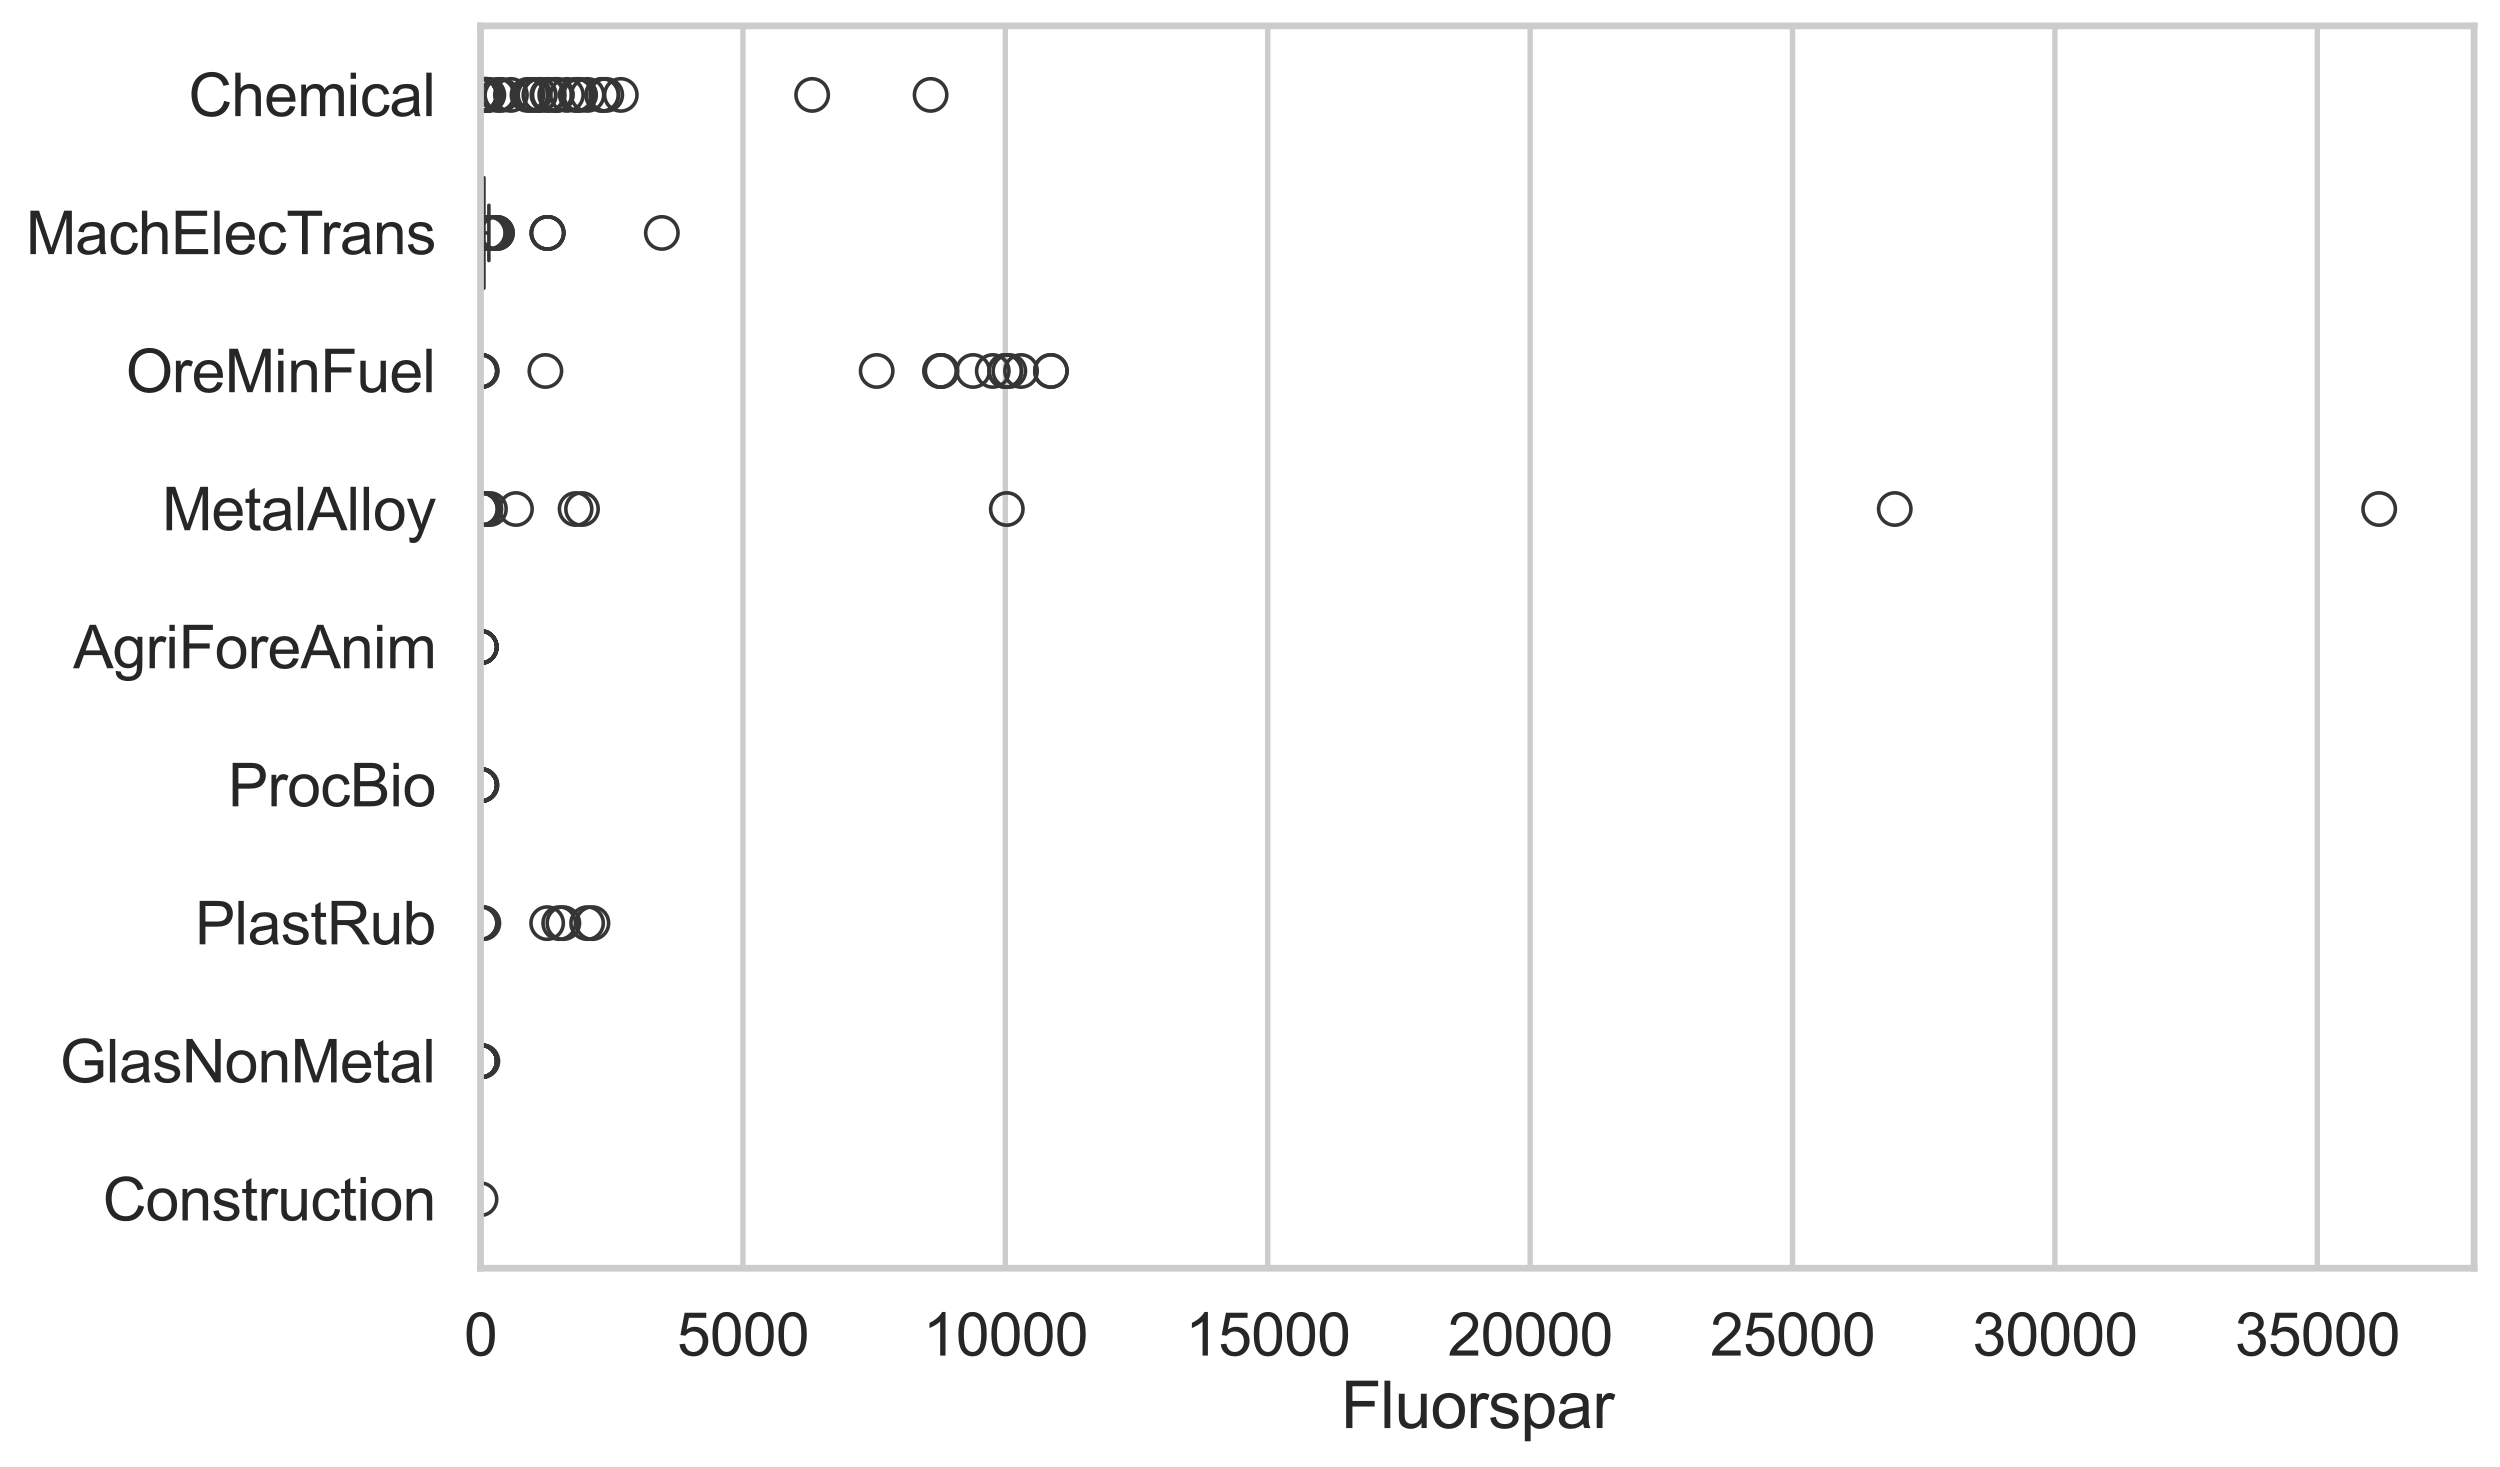 <?xml version="1.0" encoding="utf-8" standalone="no"?>
<!DOCTYPE svg PUBLIC "-//W3C//DTD SVG 1.1//EN"
  "http://www.w3.org/Graphics/SVG/1.1/DTD/svg11.dtd">
<svg xmlns:xlink="http://www.w3.org/1999/xlink" width="695.577pt" height="408.111pt" viewBox="0 0 695.577 408.111" xmlns="http://www.w3.org/2000/svg" version="1.1">
 <defs>
  <style type="text/css">*{stroke-linejoin: round; stroke-linecap: butt}</style>
 </defs>
 <g id="figure_1">
  <g id="patch_1">
   <path d="M 0 408.111 
L 695.577 408.111 
L 695.577 0 
L 0 0 
z
" style="fill: #ffffff"/>
  </g>
  <g id="axes_1">
   <g id="patch_2">
    <path d="M 133.697 352.86 
L 688.377 352.86 
L 688.377 7.2 
L 133.697 7.2 
z
" style="fill: #ffffff"/>
   </g>
   <g id="matplotlib.axis_1">
    <g id="xtick_1">
     <g id="line2d_1">
      <path d="M 133.697 352.86 
L 133.697 7.2 
" clip-path="url(#p5f8392ce2a)" style="fill: none; stroke: #cccccc; stroke-width: 1.5; stroke-linecap: round"/>
     </g>
     <g id="text_1">
      <!-- 0 -->
      <g style="fill: #262626" transform="translate(129.109 377.17) scale(0.165 -0.165)">
       <defs>
        <path id="ArialMT-30" d="M 266 2259 
Q 266 3072 433 3567 
Q 600 4063 929 4331 
Q 1259 4600 1759 4600 
Q 2128 4600 2406 4451 
Q 2684 4303 2865 4023 
Q 3047 3744 3150 3342 
Q 3253 2941 3253 2259 
Q 3253 1453 3087 958 
Q 2922 463 2592 192 
Q 2263 -78 1759 -78 
Q 1097 -78 719 397 
Q 266 969 266 2259 
z
M 844 2259 
Q 844 1131 1108 757 
Q 1372 384 1759 384 
Q 2147 384 2411 759 
Q 2675 1134 2675 2259 
Q 2675 3391 2411 3762 
Q 2147 4134 1753 4134 
Q 1366 4134 1134 3806 
Q 844 3388 844 2259 
z
" transform="scale(0.016)"/>
       </defs>
       <use xlink:href="#ArialMT-30"/>
      </g>
     </g>
    </g>
    <g id="xtick_2">
     <g id="line2d_2">
      <path d="M 206.705 352.86 
L 206.705 7.2 
" clip-path="url(#p5f8392ce2a)" style="fill: none; stroke: #cccccc; stroke-width: 1.5; stroke-linecap: round"/>
     </g>
     <g id="text_2">
      <!-- 5000 -->
      <g style="fill: #262626" transform="translate(188.353 377.17) scale(0.165 -0.165)">
       <defs>
        <path id="ArialMT-35" d="M 266 1200 
L 856 1250 
Q 922 819 1161 601 
Q 1400 384 1738 384 
Q 2144 384 2425 690 
Q 2706 997 2706 1503 
Q 2706 1984 2436 2262 
Q 2166 2541 1728 2541 
Q 1456 2541 1237 2417 
Q 1019 2294 894 2097 
L 366 2166 
L 809 4519 
L 3088 4519 
L 3088 3981 
L 1259 3981 
L 1013 2750 
Q 1425 3038 1878 3038 
Q 2478 3038 2890 2622 
Q 3303 2206 3303 1553 
Q 3303 931 2941 478 
Q 2500 -78 1738 -78 
Q 1113 -78 717 272 
Q 322 622 266 1200 
z
" transform="scale(0.016)"/>
       </defs>
       <use xlink:href="#ArialMT-35"/>
       <use xlink:href="#ArialMT-30" transform="translate(55.615 0)"/>
       <use xlink:href="#ArialMT-30" transform="translate(111.23 0)"/>
       <use xlink:href="#ArialMT-30" transform="translate(166.846 0)"/>
      </g>
     </g>
    </g>
    <g id="xtick_3">
     <g id="line2d_3">
      <path d="M 279.712 352.86 
L 279.712 7.2 
" clip-path="url(#p5f8392ce2a)" style="fill: none; stroke: #cccccc; stroke-width: 1.5; stroke-linecap: round"/>
     </g>
     <g id="text_3">
      <!-- 10000 -->
      <g style="fill: #262626" transform="translate(256.773 377.17) scale(0.165 -0.165)">
       <defs>
        <path id="ArialMT-31" d="M 2384 0 
L 1822 0 
L 1822 3584 
Q 1619 3391 1289 3197 
Q 959 3003 697 2906 
L 697 3450 
Q 1169 3672 1522 3987 
Q 1875 4303 2022 4600 
L 2384 4600 
L 2384 0 
z
" transform="scale(0.016)"/>
       </defs>
       <use xlink:href="#ArialMT-31"/>
       <use xlink:href="#ArialMT-30" transform="translate(55.615 0)"/>
       <use xlink:href="#ArialMT-30" transform="translate(111.23 0)"/>
       <use xlink:href="#ArialMT-30" transform="translate(166.846 0)"/>
       <use xlink:href="#ArialMT-30" transform="translate(222.461 0)"/>
      </g>
     </g>
    </g>
    <g id="xtick_4">
     <g id="line2d_4">
      <path d="M 352.72 352.86 
L 352.72 7.2 
" clip-path="url(#p5f8392ce2a)" style="fill: none; stroke: #cccccc; stroke-width: 1.5; stroke-linecap: round"/>
     </g>
     <g id="text_4">
      <!-- 15000 -->
      <g style="fill: #262626" transform="translate(329.781 377.17) scale(0.165 -0.165)">
       <use xlink:href="#ArialMT-31"/>
       <use xlink:href="#ArialMT-35" transform="translate(55.615 0)"/>
       <use xlink:href="#ArialMT-30" transform="translate(111.23 0)"/>
       <use xlink:href="#ArialMT-30" transform="translate(166.846 0)"/>
       <use xlink:href="#ArialMT-30" transform="translate(222.461 0)"/>
      </g>
     </g>
    </g>
    <g id="xtick_5">
     <g id="line2d_5">
      <path d="M 425.727 352.86 
L 425.727 7.2 
" clip-path="url(#p5f8392ce2a)" style="fill: none; stroke: #cccccc; stroke-width: 1.5; stroke-linecap: round"/>
     </g>
     <g id="text_5">
      <!-- 20000 -->
      <g style="fill: #262626" transform="translate(402.788 377.17) scale(0.165 -0.165)">
       <defs>
        <path id="ArialMT-32" d="M 3222 541 
L 3222 0 
L 194 0 
Q 188 203 259 391 
Q 375 700 629 1000 
Q 884 1300 1366 1694 
Q 2113 2306 2375 2664 
Q 2638 3022 2638 3341 
Q 2638 3675 2398 3904 
Q 2159 4134 1775 4134 
Q 1369 4134 1125 3890 
Q 881 3647 878 3216 
L 300 3275 
Q 359 3922 746 4261 
Q 1134 4600 1788 4600 
Q 2447 4600 2831 4234 
Q 3216 3869 3216 3328 
Q 3216 3053 3103 2787 
Q 2991 2522 2730 2228 
Q 2469 1934 1863 1422 
Q 1356 997 1212 845 
Q 1069 694 975 541 
L 3222 541 
z
" transform="scale(0.016)"/>
       </defs>
       <use xlink:href="#ArialMT-32"/>
       <use xlink:href="#ArialMT-30" transform="translate(55.615 0)"/>
       <use xlink:href="#ArialMT-30" transform="translate(111.23 0)"/>
       <use xlink:href="#ArialMT-30" transform="translate(166.846 0)"/>
       <use xlink:href="#ArialMT-30" transform="translate(222.461 0)"/>
      </g>
     </g>
    </g>
    <g id="xtick_6">
     <g id="line2d_6">
      <path d="M 498.735 352.86 
L 498.735 7.2 
" clip-path="url(#p5f8392ce2a)" style="fill: none; stroke: #cccccc; stroke-width: 1.5; stroke-linecap: round"/>
     </g>
     <g id="text_6">
      <!-- 25000 -->
      <g style="fill: #262626" transform="translate(475.796 377.17) scale(0.165 -0.165)">
       <use xlink:href="#ArialMT-32"/>
       <use xlink:href="#ArialMT-35" transform="translate(55.615 0)"/>
       <use xlink:href="#ArialMT-30" transform="translate(111.23 0)"/>
       <use xlink:href="#ArialMT-30" transform="translate(166.846 0)"/>
       <use xlink:href="#ArialMT-30" transform="translate(222.461 0)"/>
      </g>
     </g>
    </g>
    <g id="xtick_7">
     <g id="line2d_7">
      <path d="M 571.742 352.86 
L 571.742 7.2 
" clip-path="url(#p5f8392ce2a)" style="fill: none; stroke: #cccccc; stroke-width: 1.5; stroke-linecap: round"/>
     </g>
     <g id="text_7">
      <!-- 30000 -->
      <g style="fill: #262626" transform="translate(548.803 377.17) scale(0.165 -0.165)">
       <defs>
        <path id="ArialMT-33" d="M 269 1209 
L 831 1284 
Q 928 806 1161 595 
Q 1394 384 1728 384 
Q 2125 384 2398 659 
Q 2672 934 2672 1341 
Q 2672 1728 2419 1979 
Q 2166 2231 1775 2231 
Q 1616 2231 1378 2169 
L 1441 2663 
Q 1497 2656 1531 2656 
Q 1891 2656 2178 2843 
Q 2466 3031 2466 3422 
Q 2466 3731 2256 3934 
Q 2047 4138 1716 4138 
Q 1388 4138 1169 3931 
Q 950 3725 888 3313 
L 325 3413 
Q 428 3978 793 4289 
Q 1159 4600 1703 4600 
Q 2078 4600 2393 4439 
Q 2709 4278 2876 4000 
Q 3044 3722 3044 3409 
Q 3044 3113 2884 2869 
Q 2725 2625 2413 2481 
Q 2819 2388 3044 2092 
Q 3269 1797 3269 1353 
Q 3269 753 2831 336 
Q 2394 -81 1725 -81 
Q 1122 -81 723 278 
Q 325 638 269 1209 
z
" transform="scale(0.016)"/>
       </defs>
       <use xlink:href="#ArialMT-33"/>
       <use xlink:href="#ArialMT-30" transform="translate(55.615 0)"/>
       <use xlink:href="#ArialMT-30" transform="translate(111.23 0)"/>
       <use xlink:href="#ArialMT-30" transform="translate(166.846 0)"/>
       <use xlink:href="#ArialMT-30" transform="translate(222.461 0)"/>
      </g>
     </g>
    </g>
    <g id="xtick_8">
     <g id="line2d_8">
      <path d="M 644.75 352.86 
L 644.75 7.2 
" clip-path="url(#p5f8392ce2a)" style="fill: none; stroke: #cccccc; stroke-width: 1.5; stroke-linecap: round"/>
     </g>
     <g id="text_8">
      <!-- 35000 -->
      <g style="fill: #262626" transform="translate(621.811 377.17) scale(0.165 -0.165)">
       <use xlink:href="#ArialMT-33"/>
       <use xlink:href="#ArialMT-35" transform="translate(55.615 0)"/>
       <use xlink:href="#ArialMT-30" transform="translate(111.23 0)"/>
       <use xlink:href="#ArialMT-30" transform="translate(166.846 0)"/>
       <use xlink:href="#ArialMT-30" transform="translate(222.461 0)"/>
      </g>
     </g>
    </g>
    <g id="text_9">
     <!-- Fluorspar -->
     <g style="fill: #262626" transform="translate(373.027 397.334) scale(0.18 -0.18)">
      <defs>
       <path id="ArialMT-46" d="M 525 0 
L 525 4581 
L 3616 4581 
L 3616 4041 
L 1131 4041 
L 1131 2622 
L 3281 2622 
L 3281 2081 
L 1131 2081 
L 1131 0 
L 525 0 
z
" transform="scale(0.016)"/>
       <path id="ArialMT-6c" d="M 409 0 
L 409 4581 
L 972 4581 
L 972 0 
L 409 0 
z
" transform="scale(0.016)"/>
       <path id="ArialMT-75" d="M 2597 0 
L 2597 488 
Q 2209 -75 1544 -75 
Q 1250 -75 995 37 
Q 741 150 617 320 
Q 494 491 444 738 
Q 409 903 409 1263 
L 409 3319 
L 972 3319 
L 972 1478 
Q 972 1038 1006 884 
Q 1059 663 1231 536 
Q 1403 409 1656 409 
Q 1909 409 2131 539 
Q 2353 669 2445 892 
Q 2538 1116 2538 1541 
L 2538 3319 
L 3100 3319 
L 3100 0 
L 2597 0 
z
" transform="scale(0.016)"/>
       <path id="ArialMT-6f" d="M 213 1659 
Q 213 2581 725 3025 
Q 1153 3394 1769 3394 
Q 2453 3394 2887 2945 
Q 3322 2497 3322 1706 
Q 3322 1066 3130 698 
Q 2938 331 2570 128 
Q 2203 -75 1769 -75 
Q 1072 -75 642 372 
Q 213 819 213 1659 
z
M 791 1659 
Q 791 1022 1069 705 
Q 1347 388 1769 388 
Q 2188 388 2466 706 
Q 2744 1025 2744 1678 
Q 2744 2294 2464 2611 
Q 2184 2928 1769 2928 
Q 1347 2928 1069 2612 
Q 791 2297 791 1659 
z
" transform="scale(0.016)"/>
       <path id="ArialMT-72" d="M 416 0 
L 416 3319 
L 922 3319 
L 922 2816 
Q 1116 3169 1280 3281 
Q 1444 3394 1641 3394 
Q 1925 3394 2219 3213 
L 2025 2691 
Q 1819 2813 1613 2813 
Q 1428 2813 1281 2702 
Q 1134 2591 1072 2394 
Q 978 2094 978 1738 
L 978 0 
L 416 0 
z
" transform="scale(0.016)"/>
       <path id="ArialMT-73" d="M 197 991 
L 753 1078 
Q 800 744 1014 566 
Q 1228 388 1613 388 
Q 2000 388 2187 545 
Q 2375 703 2375 916 
Q 2375 1106 2209 1216 
Q 2094 1291 1634 1406 
Q 1016 1563 777 1677 
Q 538 1791 414 1992 
Q 291 2194 291 2438 
Q 291 2659 392 2848 
Q 494 3038 669 3163 
Q 800 3259 1026 3326 
Q 1253 3394 1513 3394 
Q 1903 3394 2198 3281 
Q 2494 3169 2634 2976 
Q 2775 2784 2828 2463 
L 2278 2388 
Q 2241 2644 2061 2787 
Q 1881 2931 1553 2931 
Q 1166 2931 1000 2803 
Q 834 2675 834 2503 
Q 834 2394 903 2306 
Q 972 2216 1119 2156 
Q 1203 2125 1616 2013 
Q 2213 1853 2448 1751 
Q 2684 1650 2818 1456 
Q 2953 1263 2953 975 
Q 2953 694 2789 445 
Q 2625 197 2315 61 
Q 2006 -75 1616 -75 
Q 969 -75 630 194 
Q 291 463 197 991 
z
" transform="scale(0.016)"/>
       <path id="ArialMT-70" d="M 422 -1272 
L 422 3319 
L 934 3319 
L 934 2888 
Q 1116 3141 1344 3267 
Q 1572 3394 1897 3394 
Q 2322 3394 2647 3175 
Q 2972 2956 3137 2557 
Q 3303 2159 3303 1684 
Q 3303 1175 3120 767 
Q 2938 359 2589 142 
Q 2241 -75 1856 -75 
Q 1575 -75 1351 44 
Q 1128 163 984 344 
L 984 -1272 
L 422 -1272 
z
M 931 1641 
Q 931 1000 1190 694 
Q 1450 388 1819 388 
Q 2194 388 2461 705 
Q 2728 1022 2728 1688 
Q 2728 2322 2467 2637 
Q 2206 2953 1844 2953 
Q 1484 2953 1207 2617 
Q 931 2281 931 1641 
z
" transform="scale(0.016)"/>
       <path id="ArialMT-61" d="M 2588 409 
Q 2275 144 1986 34 
Q 1697 -75 1366 -75 
Q 819 -75 525 192 
Q 231 459 231 875 
Q 231 1119 342 1320 
Q 453 1522 633 1644 
Q 813 1766 1038 1828 
Q 1203 1872 1538 1913 
Q 2219 1994 2541 2106 
Q 2544 2222 2544 2253 
Q 2544 2597 2384 2738 
Q 2169 2928 1744 2928 
Q 1347 2928 1158 2789 
Q 969 2650 878 2297 
L 328 2372 
Q 403 2725 575 2942 
Q 747 3159 1072 3276 
Q 1397 3394 1825 3394 
Q 2250 3394 2515 3294 
Q 2781 3194 2906 3042 
Q 3031 2891 3081 2659 
Q 3109 2516 3109 2141 
L 3109 1391 
Q 3109 606 3145 398 
Q 3181 191 3288 0 
L 2700 0 
Q 2613 175 2588 409 
z
M 2541 1666 
Q 2234 1541 1622 1453 
Q 1275 1403 1131 1340 
Q 988 1278 909 1158 
Q 831 1038 831 891 
Q 831 666 1001 516 
Q 1172 366 1500 366 
Q 1825 366 2078 508 
Q 2331 650 2450 897 
Q 2541 1088 2541 1459 
L 2541 1666 
z
" transform="scale(0.016)"/>
      </defs>
      <use xlink:href="#ArialMT-46"/>
      <use xlink:href="#ArialMT-6c" transform="translate(61.084 0)"/>
      <use xlink:href="#ArialMT-75" transform="translate(83.301 0)"/>
      <use xlink:href="#ArialMT-6f" transform="translate(138.916 0)"/>
      <use xlink:href="#ArialMT-72" transform="translate(194.531 0)"/>
      <use xlink:href="#ArialMT-73" transform="translate(227.832 0)"/>
      <use xlink:href="#ArialMT-70" transform="translate(277.832 0)"/>
      <use xlink:href="#ArialMT-61" transform="translate(333.447 0)"/>
      <use xlink:href="#ArialMT-72" transform="translate(389.062 0)"/>
     </g>
    </g>
   </g>
   <g id="matplotlib.axis_2">
    <g id="ytick_1">
     <g id="text_10">
      <!-- Chemical -->
      <g style="fill: #262626" transform="translate(52.428 32.309) scale(0.165 -0.165)">
       <defs>
        <path id="ArialMT-43" d="M 3763 1606 
L 4369 1453 
Q 4178 706 3683 314 
Q 3188 -78 2472 -78 
Q 1731 -78 1267 223 
Q 803 525 561 1097 
Q 319 1669 319 2325 
Q 319 3041 592 3573 
Q 866 4106 1370 4382 
Q 1875 4659 2481 4659 
Q 3169 4659 3637 4309 
Q 4106 3959 4291 3325 
L 3694 3184 
Q 3534 3684 3231 3912 
Q 2928 4141 2469 4141 
Q 1941 4141 1586 3887 
Q 1231 3634 1087 3207 
Q 944 2781 944 2328 
Q 944 1744 1114 1308 
Q 1284 872 1643 656 
Q 2003 441 2422 441 
Q 2931 441 3284 734 
Q 3638 1028 3763 1606 
z
" transform="scale(0.016)"/>
        <path id="ArialMT-68" d="M 422 0 
L 422 4581 
L 984 4581 
L 984 2938 
Q 1378 3394 1978 3394 
Q 2347 3394 2619 3248 
Q 2891 3103 3008 2847 
Q 3125 2591 3125 2103 
L 3125 0 
L 2563 0 
L 2563 2103 
Q 2563 2525 2380 2717 
Q 2197 2909 1863 2909 
Q 1613 2909 1392 2779 
Q 1172 2650 1078 2428 
Q 984 2206 984 1816 
L 984 0 
L 422 0 
z
" transform="scale(0.016)"/>
        <path id="ArialMT-65" d="M 2694 1069 
L 3275 997 
Q 3138 488 2766 206 
Q 2394 -75 1816 -75 
Q 1088 -75 661 373 
Q 234 822 234 1631 
Q 234 2469 665 2931 
Q 1097 3394 1784 3394 
Q 2450 3394 2872 2941 
Q 3294 2488 3294 1666 
Q 3294 1616 3291 1516 
L 816 1516 
Q 847 969 1125 678 
Q 1403 388 1819 388 
Q 2128 388 2347 550 
Q 2566 713 2694 1069 
z
M 847 1978 
L 2700 1978 
Q 2663 2397 2488 2606 
Q 2219 2931 1791 2931 
Q 1403 2931 1139 2672 
Q 875 2413 847 1978 
z
" transform="scale(0.016)"/>
        <path id="ArialMT-6d" d="M 422 0 
L 422 3319 
L 925 3319 
L 925 2853 
Q 1081 3097 1340 3245 
Q 1600 3394 1931 3394 
Q 2300 3394 2536 3241 
Q 2772 3088 2869 2813 
Q 3263 3394 3894 3394 
Q 4388 3394 4653 3120 
Q 4919 2847 4919 2278 
L 4919 0 
L 4359 0 
L 4359 2091 
Q 4359 2428 4304 2576 
Q 4250 2725 4106 2815 
Q 3963 2906 3769 2906 
Q 3419 2906 3187 2673 
Q 2956 2441 2956 1928 
L 2956 0 
L 2394 0 
L 2394 2156 
Q 2394 2531 2256 2718 
Q 2119 2906 1806 2906 
Q 1569 2906 1367 2781 
Q 1166 2656 1075 2415 
Q 984 2175 984 1722 
L 984 0 
L 422 0 
z
" transform="scale(0.016)"/>
        <path id="ArialMT-69" d="M 425 3934 
L 425 4581 
L 988 4581 
L 988 3934 
L 425 3934 
z
M 425 0 
L 425 3319 
L 988 3319 
L 988 0 
L 425 0 
z
" transform="scale(0.016)"/>
        <path id="ArialMT-63" d="M 2588 1216 
L 3141 1144 
Q 3050 572 2676 248 
Q 2303 -75 1759 -75 
Q 1078 -75 664 370 
Q 250 816 250 1647 
Q 250 2184 428 2587 
Q 606 2991 970 3192 
Q 1334 3394 1763 3394 
Q 2303 3394 2647 3120 
Q 2991 2847 3088 2344 
L 2541 2259 
Q 2463 2594 2264 2762 
Q 2066 2931 1784 2931 
Q 1359 2931 1093 2626 
Q 828 2322 828 1663 
Q 828 994 1084 691 
Q 1341 388 1753 388 
Q 2084 388 2306 591 
Q 2528 794 2588 1216 
z
" transform="scale(0.016)"/>
       </defs>
       <use xlink:href="#ArialMT-43"/>
       <use xlink:href="#ArialMT-68" transform="translate(72.217 0)"/>
       <use xlink:href="#ArialMT-65" transform="translate(127.832 0)"/>
       <use xlink:href="#ArialMT-6d" transform="translate(183.447 0)"/>
       <use xlink:href="#ArialMT-69" transform="translate(266.748 0)"/>
       <use xlink:href="#ArialMT-63" transform="translate(288.965 0)"/>
       <use xlink:href="#ArialMT-61" transform="translate(338.965 0)"/>
       <use xlink:href="#ArialMT-6c" transform="translate(394.58 0)"/>
      </g>
     </g>
    </g>
    <g id="ytick_2">
     <g id="text_11">
      <!-- MachElecTrans -->
      <g style="fill: #262626" transform="translate(7.2 70.715) scale(0.165 -0.165)">
       <defs>
        <path id="ArialMT-4d" d="M 475 0 
L 475 4581 
L 1388 4581 
L 2472 1338 
Q 2622 884 2691 659 
Q 2769 909 2934 1394 
L 4031 4581 
L 4847 4581 
L 4847 0 
L 4263 0 
L 4263 3834 
L 2931 0 
L 2384 0 
L 1059 3900 
L 1059 0 
L 475 0 
z
" transform="scale(0.016)"/>
        <path id="ArialMT-45" d="M 506 0 
L 506 4581 
L 3819 4581 
L 3819 4041 
L 1113 4041 
L 1113 2638 
L 3647 2638 
L 3647 2100 
L 1113 2100 
L 1113 541 
L 3925 541 
L 3925 0 
L 506 0 
z
" transform="scale(0.016)"/>
        <path id="ArialMT-54" d="M 1659 0 
L 1659 4041 
L 150 4041 
L 150 4581 
L 3781 4581 
L 3781 4041 
L 2266 4041 
L 2266 0 
L 1659 0 
z
" transform="scale(0.016)"/>
        <path id="ArialMT-6e" d="M 422 0 
L 422 3319 
L 928 3319 
L 928 2847 
Q 1294 3394 1984 3394 
Q 2284 3394 2536 3286 
Q 2788 3178 2913 3003 
Q 3038 2828 3088 2588 
Q 3119 2431 3119 2041 
L 3119 0 
L 2556 0 
L 2556 2019 
Q 2556 2363 2490 2533 
Q 2425 2703 2258 2804 
Q 2091 2906 1866 2906 
Q 1506 2906 1245 2678 
Q 984 2450 984 1813 
L 984 0 
L 422 0 
z
" transform="scale(0.016)"/>
       </defs>
       <use xlink:href="#ArialMT-4d"/>
       <use xlink:href="#ArialMT-61" transform="translate(83.301 0)"/>
       <use xlink:href="#ArialMT-63" transform="translate(138.916 0)"/>
       <use xlink:href="#ArialMT-68" transform="translate(188.916 0)"/>
       <use xlink:href="#ArialMT-45" transform="translate(244.531 0)"/>
       <use xlink:href="#ArialMT-6c" transform="translate(311.23 0)"/>
       <use xlink:href="#ArialMT-65" transform="translate(333.447 0)"/>
       <use xlink:href="#ArialMT-63" transform="translate(389.062 0)"/>
       <use xlink:href="#ArialMT-54" transform="translate(439.062 0)"/>
       <use xlink:href="#ArialMT-72" transform="translate(496.396 0)"/>
       <use xlink:href="#ArialMT-61" transform="translate(529.697 0)"/>
       <use xlink:href="#ArialMT-6e" transform="translate(585.312 0)"/>
       <use xlink:href="#ArialMT-73" transform="translate(640.928 0)"/>
      </g>
     </g>
    </g>
    <g id="ytick_3">
     <g id="text_12">
      <!-- OreMinFuel -->
      <g style="fill: #262626" transform="translate(35.013 109.122) scale(0.165 -0.165)">
       <defs>
        <path id="ArialMT-4f" d="M 309 2231 
Q 309 3372 921 4017 
Q 1534 4663 2503 4663 
Q 3138 4663 3647 4359 
Q 4156 4056 4423 3514 
Q 4691 2972 4691 2284 
Q 4691 1588 4409 1038 
Q 4128 488 3612 205 
Q 3097 -78 2500 -78 
Q 1853 -78 1343 234 
Q 834 547 571 1087 
Q 309 1628 309 2231 
z
M 934 2222 
Q 934 1394 1379 917 
Q 1825 441 2497 441 
Q 3181 441 3623 922 
Q 4066 1403 4066 2288 
Q 4066 2847 3877 3264 
Q 3688 3681 3323 3911 
Q 2959 4141 2506 4141 
Q 1863 4141 1398 3698 
Q 934 3256 934 2222 
z
" transform="scale(0.016)"/>
       </defs>
       <use xlink:href="#ArialMT-4f"/>
       <use xlink:href="#ArialMT-72" transform="translate(77.783 0)"/>
       <use xlink:href="#ArialMT-65" transform="translate(111.084 0)"/>
       <use xlink:href="#ArialMT-4d" transform="translate(166.699 0)"/>
       <use xlink:href="#ArialMT-69" transform="translate(250 0)"/>
       <use xlink:href="#ArialMT-6e" transform="translate(272.217 0)"/>
       <use xlink:href="#ArialMT-46" transform="translate(327.832 0)"/>
       <use xlink:href="#ArialMT-75" transform="translate(388.916 0)"/>
       <use xlink:href="#ArialMT-65" transform="translate(444.531 0)"/>
       <use xlink:href="#ArialMT-6c" transform="translate(500.146 0)"/>
      </g>
     </g>
    </g>
    <g id="ytick_4">
     <g id="text_13">
      <!-- MetalAlloy -->
      <g style="fill: #262626" transform="translate(45.088 147.529) scale(0.165 -0.165)">
       <defs>
        <path id="ArialMT-74" d="M 1650 503 
L 1731 6 
Q 1494 -44 1306 -44 
Q 1000 -44 831 53 
Q 663 150 594 308 
Q 525 466 525 972 
L 525 2881 
L 113 2881 
L 113 3319 
L 525 3319 
L 525 4141 
L 1084 4478 
L 1084 3319 
L 1650 3319 
L 1650 2881 
L 1084 2881 
L 1084 941 
Q 1084 700 1114 631 
Q 1144 563 1211 522 
Q 1278 481 1403 481 
Q 1497 481 1650 503 
z
" transform="scale(0.016)"/>
        <path id="ArialMT-41" d="M -9 0 
L 1750 4581 
L 2403 4581 
L 4278 0 
L 3588 0 
L 3053 1388 
L 1138 1388 
L 634 0 
L -9 0 
z
M 1313 1881 
L 2866 1881 
L 2388 3150 
Q 2169 3728 2063 4100 
Q 1975 3659 1816 3225 
L 1313 1881 
z
" transform="scale(0.016)"/>
        <path id="ArialMT-79" d="M 397 -1278 
L 334 -750 
Q 519 -800 656 -800 
Q 844 -800 956 -737 
Q 1069 -675 1141 -563 
Q 1194 -478 1313 -144 
Q 1328 -97 1363 -6 
L 103 3319 
L 709 3319 
L 1400 1397 
Q 1534 1031 1641 628 
Q 1738 1016 1872 1384 
L 2581 3319 
L 3144 3319 
L 1881 -56 
Q 1678 -603 1566 -809 
Q 1416 -1088 1222 -1217 
Q 1028 -1347 759 -1347 
Q 597 -1347 397 -1278 
z
" transform="scale(0.016)"/>
       </defs>
       <use xlink:href="#ArialMT-4d"/>
       <use xlink:href="#ArialMT-65" transform="translate(83.301 0)"/>
       <use xlink:href="#ArialMT-74" transform="translate(138.916 0)"/>
       <use xlink:href="#ArialMT-61" transform="translate(166.699 0)"/>
       <use xlink:href="#ArialMT-6c" transform="translate(222.314 0)"/>
       <use xlink:href="#ArialMT-41" transform="translate(244.531 0)"/>
       <use xlink:href="#ArialMT-6c" transform="translate(311.23 0)"/>
       <use xlink:href="#ArialMT-6c" transform="translate(333.447 0)"/>
       <use xlink:href="#ArialMT-6f" transform="translate(355.664 0)"/>
       <use xlink:href="#ArialMT-79" transform="translate(411.279 0)"/>
      </g>
     </g>
    </g>
    <g id="ytick_5">
     <g id="text_14">
      <!-- AgriForeAnim -->
      <g style="fill: #262626" transform="translate(20.341 185.935) scale(0.165 -0.165)">
       <defs>
        <path id="ArialMT-67" d="M 319 -275 
L 866 -356 
Q 900 -609 1056 -725 
Q 1266 -881 1628 -881 
Q 2019 -881 2231 -725 
Q 2444 -569 2519 -288 
Q 2563 -116 2559 434 
Q 2191 0 1641 0 
Q 956 0 581 494 
Q 206 988 206 1678 
Q 206 2153 378 2554 
Q 550 2956 876 3175 
Q 1203 3394 1644 3394 
Q 2231 3394 2613 2919 
L 2613 3319 
L 3131 3319 
L 3131 450 
Q 3131 -325 2973 -648 
Q 2816 -972 2473 -1159 
Q 2131 -1347 1631 -1347 
Q 1038 -1347 672 -1080 
Q 306 -813 319 -275 
z
M 784 1719 
Q 784 1066 1043 766 
Q 1303 466 1694 466 
Q 2081 466 2343 764 
Q 2606 1063 2606 1700 
Q 2606 2309 2336 2618 
Q 2066 2928 1684 2928 
Q 1309 2928 1046 2623 
Q 784 2319 784 1719 
z
" transform="scale(0.016)"/>
       </defs>
       <use xlink:href="#ArialMT-41"/>
       <use xlink:href="#ArialMT-67" transform="translate(66.699 0)"/>
       <use xlink:href="#ArialMT-72" transform="translate(122.314 0)"/>
       <use xlink:href="#ArialMT-69" transform="translate(155.615 0)"/>
       <use xlink:href="#ArialMT-46" transform="translate(177.832 0)"/>
       <use xlink:href="#ArialMT-6f" transform="translate(238.916 0)"/>
       <use xlink:href="#ArialMT-72" transform="translate(294.531 0)"/>
       <use xlink:href="#ArialMT-65" transform="translate(327.832 0)"/>
       <use xlink:href="#ArialMT-41" transform="translate(383.447 0)"/>
       <use xlink:href="#ArialMT-6e" transform="translate(450.146 0)"/>
       <use xlink:href="#ArialMT-69" transform="translate(505.762 0)"/>
       <use xlink:href="#ArialMT-6d" transform="translate(527.979 0)"/>
      </g>
     </g>
    </g>
    <g id="ytick_6">
     <g id="text_15">
      <!-- ProcBio -->
      <g style="fill: #262626" transform="translate(63.424 224.342) scale(0.165 -0.165)">
       <defs>
        <path id="ArialMT-50" d="M 494 0 
L 494 4581 
L 2222 4581 
Q 2678 4581 2919 4538 
Q 3256 4481 3484 4323 
Q 3713 4166 3852 3881 
Q 3991 3597 3991 3256 
Q 3991 2672 3619 2267 
Q 3247 1863 2275 1863 
L 1100 1863 
L 1100 0 
L 494 0 
z
M 1100 2403 
L 2284 2403 
Q 2872 2403 3119 2622 
Q 3366 2841 3366 3238 
Q 3366 3525 3220 3729 
Q 3075 3934 2838 4000 
Q 2684 4041 2272 4041 
L 1100 4041 
L 1100 2403 
z
" transform="scale(0.016)"/>
        <path id="ArialMT-42" d="M 469 0 
L 469 4581 
L 2188 4581 
Q 2713 4581 3030 4442 
Q 3347 4303 3526 4014 
Q 3706 3725 3706 3409 
Q 3706 3116 3547 2856 
Q 3388 2597 3066 2438 
Q 3481 2316 3704 2022 
Q 3928 1728 3928 1328 
Q 3928 1006 3792 729 
Q 3656 453 3456 303 
Q 3256 153 2954 76 
Q 2653 0 2216 0 
L 469 0 
z
M 1075 2656 
L 2066 2656 
Q 2469 2656 2644 2709 
Q 2875 2778 2992 2937 
Q 3109 3097 3109 3338 
Q 3109 3566 3000 3739 
Q 2891 3913 2687 3977 
Q 2484 4041 1991 4041 
L 1075 4041 
L 1075 2656 
z
M 1075 541 
L 2216 541 
Q 2509 541 2628 563 
Q 2838 600 2978 687 
Q 3119 775 3209 942 
Q 3300 1109 3300 1328 
Q 3300 1584 3169 1773 
Q 3038 1963 2805 2039 
Q 2572 2116 2134 2116 
L 1075 2116 
L 1075 541 
z
" transform="scale(0.016)"/>
       </defs>
       <use xlink:href="#ArialMT-50"/>
       <use xlink:href="#ArialMT-72" transform="translate(66.699 0)"/>
       <use xlink:href="#ArialMT-6f" transform="translate(100 0)"/>
       <use xlink:href="#ArialMT-63" transform="translate(155.615 0)"/>
       <use xlink:href="#ArialMT-42" transform="translate(205.615 0)"/>
       <use xlink:href="#ArialMT-69" transform="translate(272.314 0)"/>
       <use xlink:href="#ArialMT-6f" transform="translate(294.531 0)"/>
      </g>
     </g>
    </g>
    <g id="ytick_7">
     <g id="text_16">
      <!-- PlastRub -->
      <g style="fill: #262626" transform="translate(54.248 262.749) scale(0.165 -0.165)">
       <defs>
        <path id="ArialMT-52" d="M 503 0 
L 503 4581 
L 2534 4581 
Q 3147 4581 3465 4457 
Q 3784 4334 3975 4021 
Q 4166 3709 4166 3331 
Q 4166 2844 3850 2509 
Q 3534 2175 2875 2084 
Q 3116 1969 3241 1856 
Q 3506 1613 3744 1247 
L 4541 0 
L 3778 0 
L 3172 953 
Q 2906 1366 2734 1584 
Q 2563 1803 2427 1890 
Q 2291 1978 2150 2013 
Q 2047 2034 1813 2034 
L 1109 2034 
L 1109 0 
L 503 0 
z
M 1109 2559 
L 2413 2559 
Q 2828 2559 3062 2645 
Q 3297 2731 3419 2920 
Q 3541 3109 3541 3331 
Q 3541 3656 3305 3865 
Q 3069 4075 2559 4075 
L 1109 4075 
L 1109 2559 
z
" transform="scale(0.016)"/>
        <path id="ArialMT-62" d="M 941 0 
L 419 0 
L 419 4581 
L 981 4581 
L 981 2947 
Q 1338 3394 1891 3394 
Q 2197 3394 2470 3270 
Q 2744 3147 2920 2923 
Q 3097 2700 3197 2384 
Q 3297 2069 3297 1709 
Q 3297 856 2875 390 
Q 2453 -75 1863 -75 
Q 1275 -75 941 416 
L 941 0 
z
M 934 1684 
Q 934 1088 1097 822 
Q 1363 388 1816 388 
Q 2184 388 2453 708 
Q 2722 1028 2722 1663 
Q 2722 2313 2464 2622 
Q 2206 2931 1841 2931 
Q 1472 2931 1203 2611 
Q 934 2291 934 1684 
z
" transform="scale(0.016)"/>
       </defs>
       <use xlink:href="#ArialMT-50"/>
       <use xlink:href="#ArialMT-6c" transform="translate(66.699 0)"/>
       <use xlink:href="#ArialMT-61" transform="translate(88.916 0)"/>
       <use xlink:href="#ArialMT-73" transform="translate(144.531 0)"/>
       <use xlink:href="#ArialMT-74" transform="translate(194.531 0)"/>
       <use xlink:href="#ArialMT-52" transform="translate(222.314 0)"/>
       <use xlink:href="#ArialMT-75" transform="translate(294.531 0)"/>
       <use xlink:href="#ArialMT-62" transform="translate(350.146 0)"/>
      </g>
     </g>
    </g>
    <g id="ytick_8">
     <g id="text_17">
      <!-- GlasNonMetal -->
      <g style="fill: #262626" transform="translate(16.659 301.155) scale(0.165 -0.165)">
       <defs>
        <path id="ArialMT-47" d="M 2638 1797 
L 2638 2334 
L 4578 2338 
L 4578 638 
Q 4131 281 3656 101 
Q 3181 -78 2681 -78 
Q 2006 -78 1454 211 
Q 903 500 622 1047 
Q 341 1594 341 2269 
Q 341 2938 620 3517 
Q 900 4097 1425 4378 
Q 1950 4659 2634 4659 
Q 3131 4659 3532 4498 
Q 3934 4338 4162 4050 
Q 4391 3763 4509 3300 
L 3963 3150 
Q 3859 3500 3706 3700 
Q 3553 3900 3268 4020 
Q 2984 4141 2638 4141 
Q 2222 4141 1919 4014 
Q 1616 3888 1430 3681 
Q 1244 3475 1141 3228 
Q 966 2803 966 2306 
Q 966 1694 1177 1281 
Q 1388 869 1791 669 
Q 2194 469 2647 469 
Q 3041 469 3416 620 
Q 3791 772 3984 944 
L 3984 1797 
L 2638 1797 
z
" transform="scale(0.016)"/>
        <path id="ArialMT-4e" d="M 488 0 
L 488 4581 
L 1109 4581 
L 3516 984 
L 3516 4581 
L 4097 4581 
L 4097 0 
L 3475 0 
L 1069 3600 
L 1069 0 
L 488 0 
z
" transform="scale(0.016)"/>
       </defs>
       <use xlink:href="#ArialMT-47"/>
       <use xlink:href="#ArialMT-6c" transform="translate(77.783 0)"/>
       <use xlink:href="#ArialMT-61" transform="translate(100 0)"/>
       <use xlink:href="#ArialMT-73" transform="translate(155.615 0)"/>
       <use xlink:href="#ArialMT-4e" transform="translate(205.615 0)"/>
       <use xlink:href="#ArialMT-6f" transform="translate(277.832 0)"/>
       <use xlink:href="#ArialMT-6e" transform="translate(333.447 0)"/>
       <use xlink:href="#ArialMT-4d" transform="translate(389.062 0)"/>
       <use xlink:href="#ArialMT-65" transform="translate(472.363 0)"/>
       <use xlink:href="#ArialMT-74" transform="translate(527.979 0)"/>
       <use xlink:href="#ArialMT-61" transform="translate(555.762 0)"/>
       <use xlink:href="#ArialMT-6c" transform="translate(611.377 0)"/>
      </g>
     </g>
    </g>
    <g id="ytick_9">
     <g id="text_18">
      <!-- Construction -->
      <g style="fill: #262626" transform="translate(28.575 339.562) scale(0.165 -0.165)">
       <use xlink:href="#ArialMT-43"/>
       <use xlink:href="#ArialMT-6f" transform="translate(72.217 0)"/>
       <use xlink:href="#ArialMT-6e" transform="translate(127.832 0)"/>
       <use xlink:href="#ArialMT-73" transform="translate(183.447 0)"/>
       <use xlink:href="#ArialMT-74" transform="translate(233.447 0)"/>
       <use xlink:href="#ArialMT-72" transform="translate(261.23 0)"/>
       <use xlink:href="#ArialMT-75" transform="translate(294.531 0)"/>
       <use xlink:href="#ArialMT-63" transform="translate(350.146 0)"/>
       <use xlink:href="#ArialMT-74" transform="translate(400.146 0)"/>
       <use xlink:href="#ArialMT-69" transform="translate(427.93 0)"/>
       <use xlink:href="#ArialMT-6f" transform="translate(450.146 0)"/>
       <use xlink:href="#ArialMT-6e" transform="translate(505.762 0)"/>
      </g>
     </g>
    </g>
   </g>
   <g id="patch_3">
    <path d="M 133.699 11.041 
L 133.699 41.766 
L 133.713 41.766 
L 133.713 11.041 
L 133.699 11.041 
z
" clip-path="url(#p5f8392ce2a)" style="fill: #ca74db; stroke: #353535; stroke-linejoin: miter"/>
   </g>
   <g id="line2d_9">
    <path d="M 133.699 26.403 
L 133.697 26.403 
" clip-path="url(#p5f8392ce2a)" style="fill: none; stroke: #353535"/>
   </g>
   <g id="line2d_10">
    <path d="M 133.713 26.403 
L 133.733 26.403 
" clip-path="url(#p5f8392ce2a)" style="fill: none; stroke: #353535"/>
   </g>
   <g id="line2d_11">
    <path d="M 133.697 18.722 
L 133.697 34.085 
" clip-path="url(#p5f8392ce2a)" style="fill: none; stroke: #353535; stroke-linecap: round"/>
   </g>
   <g id="line2d_12">
    <path d="M 133.733 18.722 
L 133.733 34.085 
" clip-path="url(#p5f8392ce2a)" style="fill: none; stroke: #353535; stroke-linecap: round"/>
   </g>
   <g id="line2d_13">
    <defs>
     <path id="m0e207329b4" d="M 0 4.5 
C 1.193 4.5 2.338 4.026 3.182 3.182 
C 4.026 2.338 4.5 1.193 4.5 0 
C 4.5 -1.193 4.026 -2.338 3.182 -3.182 
C 2.338 -4.026 1.193 -4.5 0 -4.5 
C -1.193 -4.5 -2.338 -4.026 -3.182 -3.182 
C -4.026 -2.338 -4.5 -1.193 -4.5 0 
C -4.5 1.193 -4.026 2.338 -3.182 3.182 
C -2.338 4.026 -1.193 4.5 0 4.5 
z
" style="stroke: #353535"/>
    </defs>
    <g clip-path="url(#p5f8392ce2a)">
     <use xlink:href="#m0e207329b4" x="133.737" y="26.403" style="fill-opacity: 0; stroke: #353535"/>
     <use xlink:href="#m0e207329b4" x="133.736" y="26.403" style="fill-opacity: 0; stroke: #353535"/>
     <use xlink:href="#m0e207329b4" x="134.22" y="26.403" style="fill-opacity: 0; stroke: #353535"/>
     <use xlink:href="#m0e207329b4" x="133.891" y="26.403" style="fill-opacity: 0; stroke: #353535"/>
     <use xlink:href="#m0e207329b4" x="168.678" y="26.403" style="fill-opacity: 0; stroke: #353535"/>
     <use xlink:href="#m0e207329b4" x="134.371" y="26.403" style="fill-opacity: 0; stroke: #353535"/>
     <use xlink:href="#m0e207329b4" x="133.997" y="26.403" style="fill-opacity: 0; stroke: #353535"/>
     <use xlink:href="#m0e207329b4" x="225.966" y="26.403" style="fill-opacity: 0; stroke: #353535"/>
     <use xlink:href="#m0e207329b4" x="133.811" y="26.403" style="fill-opacity: 0; stroke: #353535"/>
     <use xlink:href="#m0e207329b4" x="138.472" y="26.403" style="fill-opacity: 0; stroke: #353535"/>
     <use xlink:href="#m0e207329b4" x="148.683" y="26.403" style="fill-opacity: 0; stroke: #353535"/>
     <use xlink:href="#m0e207329b4" x="134.646" y="26.403" style="fill-opacity: 0; stroke: #353535"/>
     <use xlink:href="#m0e207329b4" x="135.471" y="26.403" style="fill-opacity: 0; stroke: #353535"/>
     <use xlink:href="#m0e207329b4" x="133.775" y="26.403" style="fill-opacity: 0; stroke: #353535"/>
     <use xlink:href="#m0e207329b4" x="133.78" y="26.403" style="fill-opacity: 0; stroke: #353535"/>
     <use xlink:href="#m0e207329b4" x="134.371" y="26.403" style="fill-opacity: 0; stroke: #353535"/>
     <use xlink:href="#m0e207329b4" x="133.744" y="26.403" style="fill-opacity: 0; stroke: #353535"/>
     <use xlink:href="#m0e207329b4" x="134.371" y="26.403" style="fill-opacity: 0; stroke: #353535"/>
     <use xlink:href="#m0e207329b4" x="135.017" y="26.403" style="fill-opacity: 0; stroke: #353535"/>
     <use xlink:href="#m0e207329b4" x="163.464" y="26.403" style="fill-opacity: 0; stroke: #353535"/>
     <use xlink:href="#m0e207329b4" x="133.776" y="26.403" style="fill-opacity: 0; stroke: #353535"/>
     <use xlink:href="#m0e207329b4" x="133.733" y="26.403" style="fill-opacity: 0; stroke: #353535"/>
     <use xlink:href="#m0e207329b4" x="152.312" y="26.403" style="fill-opacity: 0; stroke: #353535"/>
     <use xlink:href="#m0e207329b4" x="134.31" y="26.403" style="fill-opacity: 0; stroke: #353535"/>
     <use xlink:href="#m0e207329b4" x="133.772" y="26.403" style="fill-opacity: 0; stroke: #353535"/>
     <use xlink:href="#m0e207329b4" x="135.865" y="26.403" style="fill-opacity: 0; stroke: #353535"/>
     <use xlink:href="#m0e207329b4" x="134.676" y="26.403" style="fill-opacity: 0; stroke: #353535"/>
     <use xlink:href="#m0e207329b4" x="133.776" y="26.403" style="fill-opacity: 0; stroke: #353535"/>
     <use xlink:href="#m0e207329b4" x="133.737" y="26.403" style="fill-opacity: 0; stroke: #353535"/>
     <use xlink:href="#m0e207329b4" x="133.754" y="26.403" style="fill-opacity: 0; stroke: #353535"/>
     <use xlink:href="#m0e207329b4" x="139.48" y="26.403" style="fill-opacity: 0; stroke: #353535"/>
     <use xlink:href="#m0e207329b4" x="161.398" y="26.403" style="fill-opacity: 0; stroke: #353535"/>
     <use xlink:href="#m0e207329b4" x="134.048" y="26.403" style="fill-opacity: 0; stroke: #353535"/>
     <use xlink:href="#m0e207329b4" x="134.051" y="26.403" style="fill-opacity: 0; stroke: #353535"/>
     <use xlink:href="#m0e207329b4" x="133.74" y="26.403" style="fill-opacity: 0; stroke: #353535"/>
     <use xlink:href="#m0e207329b4" x="133.734" y="26.403" style="fill-opacity: 0; stroke: #353535"/>
     <use xlink:href="#m0e207329b4" x="133.767" y="26.403" style="fill-opacity: 0; stroke: #353535"/>
     <use xlink:href="#m0e207329b4" x="134.028" y="26.403" style="fill-opacity: 0; stroke: #353535"/>
     <use xlink:href="#m0e207329b4" x="133.736" y="26.403" style="fill-opacity: 0; stroke: #353535"/>
     <use xlink:href="#m0e207329b4" x="160.205" y="26.403" style="fill-opacity: 0; stroke: #353535"/>
     <use xlink:href="#m0e207329b4" x="133.745" y="26.403" style="fill-opacity: 0; stroke: #353535"/>
     <use xlink:href="#m0e207329b4" x="133.784" y="26.403" style="fill-opacity: 0; stroke: #353535"/>
     <use xlink:href="#m0e207329b4" x="133.779" y="26.403" style="fill-opacity: 0; stroke: #353535"/>
     <use xlink:href="#m0e207329b4" x="133.918" y="26.403" style="fill-opacity: 0; stroke: #353535"/>
     <use xlink:href="#m0e207329b4" x="134.377" y="26.403" style="fill-opacity: 0; stroke: #353535"/>
     <use xlink:href="#m0e207329b4" x="133.97" y="26.403" style="fill-opacity: 0; stroke: #353535"/>
     <use xlink:href="#m0e207329b4" x="133.788" y="26.403" style="fill-opacity: 0; stroke: #353535"/>
     <use xlink:href="#m0e207329b4" x="133.762" y="26.403" style="fill-opacity: 0; stroke: #353535"/>
     <use xlink:href="#m0e207329b4" x="133.742" y="26.403" style="fill-opacity: 0; stroke: #353535"/>
     <use xlink:href="#m0e207329b4" x="152.684" y="26.403" style="fill-opacity: 0; stroke: #353535"/>
     <use xlink:href="#m0e207329b4" x="133.855" y="26.403" style="fill-opacity: 0; stroke: #353535"/>
     <use xlink:href="#m0e207329b4" x="133.759" y="26.403" style="fill-opacity: 0; stroke: #353535"/>
     <use xlink:href="#m0e207329b4" x="134.031" y="26.403" style="fill-opacity: 0; stroke: #353535"/>
     <use xlink:href="#m0e207329b4" x="133.949" y="26.403" style="fill-opacity: 0; stroke: #353535"/>
     <use xlink:href="#m0e207329b4" x="133.785" y="26.403" style="fill-opacity: 0; stroke: #353535"/>
     <use xlink:href="#m0e207329b4" x="142.149" y="26.403" style="fill-opacity: 0; stroke: #353535"/>
     <use xlink:href="#m0e207329b4" x="133.746" y="26.403" style="fill-opacity: 0; stroke: #353535"/>
     <use xlink:href="#m0e207329b4" x="150.198" y="26.403" style="fill-opacity: 0; stroke: #353535"/>
     <use xlink:href="#m0e207329b4" x="135.242" y="26.403" style="fill-opacity: 0; stroke: #353535"/>
     <use xlink:href="#m0e207329b4" x="134.571" y="26.403" style="fill-opacity: 0; stroke: #353535"/>
     <use xlink:href="#m0e207329b4" x="133.743" y="26.403" style="fill-opacity: 0; stroke: #353535"/>
     <use xlink:href="#m0e207329b4" x="147.818" y="26.403" style="fill-opacity: 0; stroke: #353535"/>
     <use xlink:href="#m0e207329b4" x="133.792" y="26.403" style="fill-opacity: 0; stroke: #353535"/>
     <use xlink:href="#m0e207329b4" x="135.383" y="26.403" style="fill-opacity: 0; stroke: #353535"/>
     <use xlink:href="#m0e207329b4" x="133.892" y="26.403" style="fill-opacity: 0; stroke: #353535"/>
     <use xlink:href="#m0e207329b4" x="133.987" y="26.403" style="fill-opacity: 0; stroke: #353535"/>
     <use xlink:href="#m0e207329b4" x="154.899" y="26.403" style="fill-opacity: 0; stroke: #353535"/>
     <use xlink:href="#m0e207329b4" x="133.735" y="26.403" style="fill-opacity: 0; stroke: #353535"/>
     <use xlink:href="#m0e207329b4" x="135.274" y="26.403" style="fill-opacity: 0; stroke: #353535"/>
     <use xlink:href="#m0e207329b4" x="133.743" y="26.403" style="fill-opacity: 0; stroke: #353535"/>
     <use xlink:href="#m0e207329b4" x="258.923" y="26.403" style="fill-opacity: 0; stroke: #353535"/>
     <use xlink:href="#m0e207329b4" x="133.752" y="26.403" style="fill-opacity: 0; stroke: #353535"/>
     <use xlink:href="#m0e207329b4" x="133.809" y="26.403" style="fill-opacity: 0; stroke: #353535"/>
     <use xlink:href="#m0e207329b4" x="133.745" y="26.403" style="fill-opacity: 0; stroke: #353535"/>
     <use xlink:href="#m0e207329b4" x="134.007" y="26.403" style="fill-opacity: 0; stroke: #353535"/>
     <use xlink:href="#m0e207329b4" x="154.899" y="26.403" style="fill-opacity: 0; stroke: #353535"/>
     <use xlink:href="#m0e207329b4" x="133.735" y="26.403" style="fill-opacity: 0; stroke: #353535"/>
     <use xlink:href="#m0e207329b4" x="134.996" y="26.403" style="fill-opacity: 0; stroke: #353535"/>
     <use xlink:href="#m0e207329b4" x="133.737" y="26.403" style="fill-opacity: 0; stroke: #353535"/>
     <use xlink:href="#m0e207329b4" x="167.636" y="26.403" style="fill-opacity: 0; stroke: #353535"/>
     <use xlink:href="#m0e207329b4" x="133.817" y="26.403" style="fill-opacity: 0; stroke: #353535"/>
     <use xlink:href="#m0e207329b4" x="134.088" y="26.403" style="fill-opacity: 0; stroke: #353535"/>
     <use xlink:href="#m0e207329b4" x="134.88" y="26.403" style="fill-opacity: 0; stroke: #353535"/>
     <use xlink:href="#m0e207329b4" x="133.767" y="26.403" style="fill-opacity: 0; stroke: #353535"/>
     <use xlink:href="#m0e207329b4" x="167.513" y="26.403" style="fill-opacity: 0; stroke: #353535"/>
     <use xlink:href="#m0e207329b4" x="133.76" y="26.403" style="fill-opacity: 0; stroke: #353535"/>
     <use xlink:href="#m0e207329b4" x="133.791" y="26.403" style="fill-opacity: 0; stroke: #353535"/>
     <use xlink:href="#m0e207329b4" x="160.609" y="26.403" style="fill-opacity: 0; stroke: #353535"/>
     <use xlink:href="#m0e207329b4" x="133.757" y="26.403" style="fill-opacity: 0; stroke: #353535"/>
     <use xlink:href="#m0e207329b4" x="135.19" y="26.403" style="fill-opacity: 0; stroke: #353535"/>
     <use xlink:href="#m0e207329b4" x="134.371" y="26.403" style="fill-opacity: 0; stroke: #353535"/>
     <use xlink:href="#m0e207329b4" x="157.736" y="26.403" style="fill-opacity: 0; stroke: #353535"/>
     <use xlink:href="#m0e207329b4" x="146.766" y="26.403" style="fill-opacity: 0; stroke: #353535"/>
     <use xlink:href="#m0e207329b4" x="154.488" y="26.403" style="fill-opacity: 0; stroke: #353535"/>
     <use xlink:href="#m0e207329b4" x="172.73" y="26.403" style="fill-opacity: 0; stroke: #353535"/>
     <use xlink:href="#m0e207329b4" x="150.074" y="26.403" style="fill-opacity: 0; stroke: #353535"/>
     <use xlink:href="#m0e207329b4" x="133.735" y="26.403" style="fill-opacity: 0; stroke: #353535"/>
     <use xlink:href="#m0e207329b4" x="135.456" y="26.403" style="fill-opacity: 0; stroke: #353535"/>
     <use xlink:href="#m0e207329b4" x="133.76" y="26.403" style="fill-opacity: 0; stroke: #353535"/>
     <use xlink:href="#m0e207329b4" x="133.776" y="26.403" style="fill-opacity: 0; stroke: #353535"/>
    </g>
   </g>
   <g id="patch_4">
    <path d="M 133.716 49.447 
L 133.716 80.173 
L 134.643 80.173 
L 134.643 49.447 
L 133.716 49.447 
z
" clip-path="url(#p5f8392ce2a)" style="fill: #5ca236; stroke: #353535; stroke-linejoin: miter"/>
   </g>
   <g id="line2d_14">
    <path d="M 133.716 64.81 
L 133.698 64.81 
" clip-path="url(#p5f8392ce2a)" style="fill: none; stroke: #353535"/>
   </g>
   <g id="line2d_15">
    <path d="M 134.643 64.81 
L 136.022 64.81 
" clip-path="url(#p5f8392ce2a)" style="fill: none; stroke: #353535"/>
   </g>
   <g id="line2d_16">
    <path d="M 133.698 57.129 
L 133.698 72.491 
" clip-path="url(#p5f8392ce2a)" style="fill: none; stroke: #353535; stroke-linecap: round"/>
   </g>
   <g id="line2d_17">
    <path d="M 136.022 57.129 
L 136.022 72.491 
" clip-path="url(#p5f8392ce2a)" style="fill: none; stroke: #353535; stroke-linecap: round"/>
   </g>
   <g id="line2d_18">
    <g clip-path="url(#p5f8392ce2a)">
     <use xlink:href="#m0e207329b4" x="137.252" y="64.81" style="fill-opacity: 0; stroke: #353535"/>
     <use xlink:href="#m0e207329b4" x="152.292" y="64.81" style="fill-opacity: 0; stroke: #353535"/>
     <use xlink:href="#m0e207329b4" x="152.407" y="64.81" style="fill-opacity: 0; stroke: #353535"/>
     <use xlink:href="#m0e207329b4" x="136.037" y="64.81" style="fill-opacity: 0; stroke: #353535"/>
     <use xlink:href="#m0e207329b4" x="152.331" y="64.81" style="fill-opacity: 0; stroke: #353535"/>
     <use xlink:href="#m0e207329b4" x="184.148" y="64.81" style="fill-opacity: 0; stroke: #353535"/>
     <use xlink:href="#m0e207329b4" x="152.331" y="64.81" style="fill-opacity: 0; stroke: #353535"/>
     <use xlink:href="#m0e207329b4" x="136.317" y="64.81" style="fill-opacity: 0; stroke: #353535"/>
     <use xlink:href="#m0e207329b4" x="136.093" y="64.81" style="fill-opacity: 0; stroke: #353535"/>
     <use xlink:href="#m0e207329b4" x="138.098" y="64.81" style="fill-opacity: 0; stroke: #353535"/>
     <use xlink:href="#m0e207329b4" x="136.315" y="64.81" style="fill-opacity: 0; stroke: #353535"/>
     <use xlink:href="#m0e207329b4" x="136.594" y="64.81" style="fill-opacity: 0; stroke: #353535"/>
     <use xlink:href="#m0e207329b4" x="138.264" y="64.81" style="fill-opacity: 0; stroke: #353535"/>
     <use xlink:href="#m0e207329b4" x="136.594" y="64.81" style="fill-opacity: 0; stroke: #353535"/>
     <use xlink:href="#m0e207329b4" x="138.264" y="64.81" style="fill-opacity: 0; stroke: #353535"/>
    </g>
   </g>
   <g id="patch_5">
    <path d="M 133.697 87.854 
L 133.697 118.579 
L 133.7 118.579 
L 133.7 87.854 
L 133.697 87.854 
z
" clip-path="url(#p5f8392ce2a)" style="fill: #68afd7; stroke: #353535; stroke-linejoin: miter"/>
   </g>
   <g id="line2d_19">
    <path d="M 133.697 103.217 
L 133.697 103.217 
" clip-path="url(#p5f8392ce2a)" style="fill: none; stroke: #353535"/>
   </g>
   <g id="line2d_20">
    <path d="M 133.7 103.217 
L 133.702 103.217 
" clip-path="url(#p5f8392ce2a)" style="fill: none; stroke: #353535"/>
   </g>
   <g id="line2d_21">
    <path d="M 133.697 95.535 
L 133.697 110.898 
" clip-path="url(#p5f8392ce2a)" style="fill: none; stroke: #353535; stroke-linecap: round"/>
   </g>
   <g id="line2d_22">
    <path d="M 133.702 95.535 
L 133.702 110.898 
" clip-path="url(#p5f8392ce2a)" style="fill: none; stroke: #353535; stroke-linecap: round"/>
   </g>
   <g id="line2d_23">
    <g clip-path="url(#p5f8392ce2a)">
     <use xlink:href="#m0e207329b4" x="270.754" y="103.217" style="fill-opacity: 0; stroke: #353535"/>
     <use xlink:href="#m0e207329b4" x="133.922" y="103.217" style="fill-opacity: 0; stroke: #353535"/>
     <use xlink:href="#m0e207329b4" x="133.705" y="103.217" style="fill-opacity: 0; stroke: #353535"/>
     <use xlink:href="#m0e207329b4" x="261.536" y="103.217" style="fill-opacity: 0; stroke: #353535"/>
     <use xlink:href="#m0e207329b4" x="279.702" y="103.217" style="fill-opacity: 0; stroke: #353535"/>
     <use xlink:href="#m0e207329b4" x="261.702" y="103.217" style="fill-opacity: 0; stroke: #353535"/>
     <use xlink:href="#m0e207329b4" x="279.702" y="103.217" style="fill-opacity: 0; stroke: #353535"/>
     <use xlink:href="#m0e207329b4" x="280.825" y="103.217" style="fill-opacity: 0; stroke: #353535"/>
     <use xlink:href="#m0e207329b4" x="243.919" y="103.217" style="fill-opacity: 0; stroke: #353535"/>
     <use xlink:href="#m0e207329b4" x="151.748" y="103.217" style="fill-opacity: 0; stroke: #353535"/>
     <use xlink:href="#m0e207329b4" x="261.971" y="103.217" style="fill-opacity: 0; stroke: #353535"/>
     <use xlink:href="#m0e207329b4" x="134.039" y="103.217" style="fill-opacity: 0; stroke: #353535"/>
     <use xlink:href="#m0e207329b4" x="133.713" y="103.217" style="fill-opacity: 0; stroke: #353535"/>
     <use xlink:href="#m0e207329b4" x="133.881" y="103.217" style="fill-opacity: 0; stroke: #353535"/>
     <use xlink:href="#m0e207329b4" x="276.22" y="103.217" style="fill-opacity: 0; stroke: #353535"/>
     <use xlink:href="#m0e207329b4" x="133.708" y="103.217" style="fill-opacity: 0; stroke: #353535"/>
     <use xlink:href="#m0e207329b4" x="133.741" y="103.217" style="fill-opacity: 0; stroke: #353535"/>
     <use xlink:href="#m0e207329b4" x="284.09" y="103.217" style="fill-opacity: 0; stroke: #353535"/>
     <use xlink:href="#m0e207329b4" x="133.728" y="103.217" style="fill-opacity: 0; stroke: #353535"/>
     <use xlink:href="#m0e207329b4" x="292.396" y="103.217" style="fill-opacity: 0; stroke: #353535"/>
     <use xlink:href="#m0e207329b4" x="292.396" y="103.217" style="fill-opacity: 0; stroke: #353535"/>
    </g>
   </g>
   <g id="patch_6">
    <path d="M 133.698 126.261 
L 133.698 156.986 
L 133.743 156.986 
L 133.743 126.261 
L 133.698 126.261 
z
" clip-path="url(#p5f8392ce2a)" style="fill: #daac58; stroke: #353535; stroke-linejoin: miter"/>
   </g>
   <g id="line2d_24">
    <path d="M 133.698 141.623 
L 133.697 141.623 
" clip-path="url(#p5f8392ce2a)" style="fill: none; stroke: #353535"/>
   </g>
   <g id="line2d_25">
    <path d="M 133.743 141.623 
L 133.803 141.623 
" clip-path="url(#p5f8392ce2a)" style="fill: none; stroke: #353535"/>
   </g>
   <g id="line2d_26">
    <path d="M 133.697 133.942 
L 133.697 149.305 
" clip-path="url(#p5f8392ce2a)" style="fill: none; stroke: #353535; stroke-linecap: round"/>
   </g>
   <g id="line2d_27">
    <path d="M 133.803 133.942 
L 133.803 149.305 
" clip-path="url(#p5f8392ce2a)" style="fill: none; stroke: #353535; stroke-linecap: round"/>
   </g>
   <g id="line2d_28">
    <g clip-path="url(#p5f8392ce2a)">
     <use xlink:href="#m0e207329b4" x="133.927" y="141.623" style="fill-opacity: 0; stroke: #353535"/>
     <use xlink:href="#m0e207329b4" x="280.125" y="141.623" style="fill-opacity: 0; stroke: #353535"/>
     <use xlink:href="#m0e207329b4" x="661.964" y="141.623" style="fill-opacity: 0; stroke: #353535"/>
     <use xlink:href="#m0e207329b4" x="143.561" y="141.623" style="fill-opacity: 0; stroke: #353535"/>
     <use xlink:href="#m0e207329b4" x="133.968" y="141.623" style="fill-opacity: 0; stroke: #353535"/>
     <use xlink:href="#m0e207329b4" x="161.932" y="141.623" style="fill-opacity: 0; stroke: #353535"/>
     <use xlink:href="#m0e207329b4" x="136.321" y="141.623" style="fill-opacity: 0; stroke: #353535"/>
     <use xlink:href="#m0e207329b4" x="135.06" y="141.623" style="fill-opacity: 0; stroke: #353535"/>
     <use xlink:href="#m0e207329b4" x="133.852" y="141.623" style="fill-opacity: 0; stroke: #353535"/>
     <use xlink:href="#m0e207329b4" x="134.236" y="141.623" style="fill-opacity: 0; stroke: #353535"/>
     <use xlink:href="#m0e207329b4" x="160.15" y="141.623" style="fill-opacity: 0; stroke: #353535"/>
     <use xlink:href="#m0e207329b4" x="134.066" y="141.623" style="fill-opacity: 0; stroke: #353535"/>
     <use xlink:href="#m0e207329b4" x="134.024" y="141.623" style="fill-opacity: 0; stroke: #353535"/>
     <use xlink:href="#m0e207329b4" x="527.18" y="141.623" style="fill-opacity: 0; stroke: #353535"/>
    </g>
   </g>
   <g id="patch_7">
    <path d="M 133.697 164.667 
L 133.697 195.393 
L 133.699 195.393 
L 133.699 164.667 
L 133.697 164.667 
z
" clip-path="url(#p5f8392ce2a)" style="fill: #166c9c; stroke: #353535; stroke-linejoin: miter"/>
   </g>
   <g id="line2d_29">
    <path d="M 133.697 180.03 
L 133.697 180.03 
" clip-path="url(#p5f8392ce2a)" style="fill: none; stroke: #353535"/>
   </g>
   <g id="line2d_30">
    <path d="M 133.699 180.03 
L 133.701 180.03 
" clip-path="url(#p5f8392ce2a)" style="fill: none; stroke: #353535"/>
   </g>
   <g id="line2d_31">
    <path d="M 133.697 172.349 
L 133.697 187.711 
" clip-path="url(#p5f8392ce2a)" style="fill: none; stroke: #353535; stroke-linecap: round"/>
   </g>
   <g id="line2d_32">
    <path d="M 133.701 172.349 
L 133.701 187.711 
" clip-path="url(#p5f8392ce2a)" style="fill: none; stroke: #353535; stroke-linecap: round"/>
   </g>
   <g id="line2d_33">
    <g clip-path="url(#p5f8392ce2a)">
     <use xlink:href="#m0e207329b4" x="133.708" y="180.03" style="fill-opacity: 0; stroke: #353535"/>
     <use xlink:href="#m0e207329b4" x="133.701" y="180.03" style="fill-opacity: 0; stroke: #353535"/>
     <use xlink:href="#m0e207329b4" x="133.716" y="180.03" style="fill-opacity: 0; stroke: #353535"/>
     <use xlink:href="#m0e207329b4" x="133.71" y="180.03" style="fill-opacity: 0; stroke: #353535"/>
     <use xlink:href="#m0e207329b4" x="133.733" y="180.03" style="fill-opacity: 0; stroke: #353535"/>
     <use xlink:href="#m0e207329b4" x="133.712" y="180.03" style="fill-opacity: 0; stroke: #353535"/>
     <use xlink:href="#m0e207329b4" x="133.733" y="180.03" style="fill-opacity: 0; stroke: #353535"/>
     <use xlink:href="#m0e207329b4" x="133.704" y="180.03" style="fill-opacity: 0; stroke: #353535"/>
     <use xlink:href="#m0e207329b4" x="133.702" y="180.03" style="fill-opacity: 0; stroke: #353535"/>
     <use xlink:href="#m0e207329b4" x="133.709" y="180.03" style="fill-opacity: 0; stroke: #353535"/>
     <use xlink:href="#m0e207329b4" x="133.701" y="180.03" style="fill-opacity: 0; stroke: #353535"/>
     <use xlink:href="#m0e207329b4" x="133.701" y="180.03" style="fill-opacity: 0; stroke: #353535"/>
     <use xlink:href="#m0e207329b4" x="133.71" y="180.03" style="fill-opacity: 0; stroke: #353535"/>
     <use xlink:href="#m0e207329b4" x="133.728" y="180.03" style="fill-opacity: 0; stroke: #353535"/>
     <use xlink:href="#m0e207329b4" x="133.701" y="180.03" style="fill-opacity: 0; stroke: #353535"/>
     <use xlink:href="#m0e207329b4" x="133.713" y="180.03" style="fill-opacity: 0; stroke: #353535"/>
     <use xlink:href="#m0e207329b4" x="133.703" y="180.03" style="fill-opacity: 0; stroke: #353535"/>
     <use xlink:href="#m0e207329b4" x="133.732" y="180.03" style="fill-opacity: 0; stroke: #353535"/>
     <use xlink:href="#m0e207329b4" x="133.704" y="180.03" style="fill-opacity: 0; stroke: #353535"/>
    </g>
   </g>
   <g id="patch_8">
    <path d="M 133.697 203.074 
L 133.697 233.799 
L 133.7 233.799 
L 133.7 203.074 
L 133.697 203.074 
z
" clip-path="url(#p5f8392ce2a)" style="fill: #ba611b; stroke: #353535; stroke-linejoin: miter"/>
   </g>
   <g id="line2d_34">
    <path d="M 133.697 218.437 
L 133.697 218.437 
" clip-path="url(#p5f8392ce2a)" style="fill: none; stroke: #353535"/>
   </g>
   <g id="line2d_35">
    <path d="M 133.7 218.437 
L 133.703 218.437 
" clip-path="url(#p5f8392ce2a)" style="fill: none; stroke: #353535"/>
   </g>
   <g id="line2d_36">
    <path d="M 133.697 210.755 
L 133.697 226.118 
" clip-path="url(#p5f8392ce2a)" style="fill: none; stroke: #353535; stroke-linecap: round"/>
   </g>
   <g id="line2d_37">
    <path d="M 133.703 210.755 
L 133.703 226.118 
" clip-path="url(#p5f8392ce2a)" style="fill: none; stroke: #353535; stroke-linecap: round"/>
   </g>
   <g id="line2d_38">
    <g clip-path="url(#p5f8392ce2a)">
     <use xlink:href="#m0e207329b4" x="133.712" y="218.437" style="fill-opacity: 0; stroke: #353535"/>
     <use xlink:href="#m0e207329b4" x="133.952" y="218.437" style="fill-opacity: 0; stroke: #353535"/>
     <use xlink:href="#m0e207329b4" x="133.76" y="218.437" style="fill-opacity: 0; stroke: #353535"/>
     <use xlink:href="#m0e207329b4" x="133.705" y="218.437" style="fill-opacity: 0; stroke: #353535"/>
     <use xlink:href="#m0e207329b4" x="133.705" y="218.437" style="fill-opacity: 0; stroke: #353535"/>
     <use xlink:href="#m0e207329b4" x="133.705" y="218.437" style="fill-opacity: 0; stroke: #353535"/>
     <use xlink:href="#m0e207329b4" x="133.715" y="218.437" style="fill-opacity: 0; stroke: #353535"/>
     <use xlink:href="#m0e207329b4" x="133.719" y="218.437" style="fill-opacity: 0; stroke: #353535"/>
     <use xlink:href="#m0e207329b4" x="133.734" y="218.437" style="fill-opacity: 0; stroke: #353535"/>
     <use xlink:href="#m0e207329b4" x="133.704" y="218.437" style="fill-opacity: 0; stroke: #353535"/>
     <use xlink:href="#m0e207329b4" x="133.714" y="218.437" style="fill-opacity: 0; stroke: #353535"/>
     <use xlink:href="#m0e207329b4" x="133.71" y="218.437" style="fill-opacity: 0; stroke: #353535"/>
     <use xlink:href="#m0e207329b4" x="133.714" y="218.437" style="fill-opacity: 0; stroke: #353535"/>
     <use xlink:href="#m0e207329b4" x="133.704" y="218.437" style="fill-opacity: 0; stroke: #353535"/>
     <use xlink:href="#m0e207329b4" x="133.712" y="218.437" style="fill-opacity: 0; stroke: #353535"/>
     <use xlink:href="#m0e207329b4" x="133.71" y="218.437" style="fill-opacity: 0; stroke: #353535"/>
     <use xlink:href="#m0e207329b4" x="133.771" y="218.437" style="fill-opacity: 0; stroke: #353535"/>
     <use xlink:href="#m0e207329b4" x="133.722" y="218.437" style="fill-opacity: 0; stroke: #353535"/>
     <use xlink:href="#m0e207329b4" x="133.715" y="218.437" style="fill-opacity: 0; stroke: #353535"/>
     <use xlink:href="#m0e207329b4" x="133.74" y="218.437" style="fill-opacity: 0; stroke: #353535"/>
     <use xlink:href="#m0e207329b4" x="133.719" y="218.437" style="fill-opacity: 0; stroke: #353535"/>
     <use xlink:href="#m0e207329b4" x="133.916" y="218.437" style="fill-opacity: 0; stroke: #353535"/>
     <use xlink:href="#m0e207329b4" x="133.709" y="218.437" style="fill-opacity: 0; stroke: #353535"/>
     <use xlink:href="#m0e207329b4" x="133.714" y="218.437" style="fill-opacity: 0; stroke: #353535"/>
     <use xlink:href="#m0e207329b4" x="133.706" y="218.437" style="fill-opacity: 0; stroke: #353535"/>
     <use xlink:href="#m0e207329b4" x="133.763" y="218.437" style="fill-opacity: 0; stroke: #353535"/>
     <use xlink:href="#m0e207329b4" x="133.762" y="218.437" style="fill-opacity: 0; stroke: #353535"/>
    </g>
   </g>
   <g id="patch_9">
    <path d="M 133.698 241.481 
L 133.698 272.206 
L 133.71 272.206 
L 133.71 241.481 
L 133.698 241.481 
z
" clip-path="url(#p5f8392ce2a)" style="fill: #e33eb2; stroke: #353535; stroke-linejoin: miter"/>
   </g>
   <g id="line2d_39">
    <path d="M 133.698 256.843 
L 133.697 256.843 
" clip-path="url(#p5f8392ce2a)" style="fill: none; stroke: #353535"/>
   </g>
   <g id="line2d_40">
    <path d="M 133.71 256.843 
L 133.717 256.843 
" clip-path="url(#p5f8392ce2a)" style="fill: none; stroke: #353535"/>
   </g>
   <g id="line2d_41">
    <path d="M 133.697 249.162 
L 133.697 264.525 
" clip-path="url(#p5f8392ce2a)" style="fill: none; stroke: #353535; stroke-linecap: round"/>
   </g>
   <g id="line2d_42">
    <path d="M 133.717 249.162 
L 133.717 264.525 
" clip-path="url(#p5f8392ce2a)" style="fill: none; stroke: #353535; stroke-linecap: round"/>
   </g>
   <g id="line2d_43">
    <g clip-path="url(#p5f8392ce2a)">
     <use xlink:href="#m0e207329b4" x="152.232" y="256.843" style="fill-opacity: 0; stroke: #353535"/>
     <use xlink:href="#m0e207329b4" x="133.733" y="256.843" style="fill-opacity: 0; stroke: #353535"/>
     <use xlink:href="#m0e207329b4" x="163.357" y="256.843" style="fill-opacity: 0; stroke: #353535"/>
     <use xlink:href="#m0e207329b4" x="134.251" y="256.843" style="fill-opacity: 0; stroke: #353535"/>
     <use xlink:href="#m0e207329b4" x="133.742" y="256.843" style="fill-opacity: 0; stroke: #353535"/>
     <use xlink:href="#m0e207329b4" x="164.841" y="256.843" style="fill-opacity: 0; stroke: #353535"/>
     <use xlink:href="#m0e207329b4" x="155.586" y="256.843" style="fill-opacity: 0; stroke: #353535"/>
     <use xlink:href="#m0e207329b4" x="156.741" y="256.843" style="fill-opacity: 0; stroke: #353535"/>
     <use xlink:href="#m0e207329b4" x="134.489" y="256.843" style="fill-opacity: 0; stroke: #353535"/>
    </g>
   </g>
   <g id="patch_10">
    <path d="M 133.697 279.887 
L 133.697 310.613 
L 133.698 310.613 
L 133.698 279.887 
L 133.697 279.887 
z
" clip-path="url(#p5f8392ce2a)" style="fill: #38be4e; stroke: #353535; stroke-linejoin: miter"/>
   </g>
   <g id="line2d_44">
    <path d="M 133.697 295.25 
L 133.697 295.25 
" clip-path="url(#p5f8392ce2a)" style="fill: none; stroke: #353535"/>
   </g>
   <g id="line2d_45">
    <path d="M 133.698 295.25 
L 133.699 295.25 
" clip-path="url(#p5f8392ce2a)" style="fill: none; stroke: #353535"/>
   </g>
   <g id="line2d_46">
    <path d="M 133.697 287.569 
L 133.697 302.931 
" clip-path="url(#p5f8392ce2a)" style="fill: none; stroke: #353535; stroke-linecap: round"/>
   </g>
   <g id="line2d_47">
    <path d="M 133.699 287.569 
L 133.699 302.931 
" clip-path="url(#p5f8392ce2a)" style="fill: none; stroke: #353535; stroke-linecap: round"/>
   </g>
   <g id="line2d_48">
    <g clip-path="url(#p5f8392ce2a)">
     <use xlink:href="#m0e207329b4" x="133.728" y="295.25" style="fill-opacity: 0; stroke: #353535"/>
     <use xlink:href="#m0e207329b4" x="133.764" y="295.25" style="fill-opacity: 0; stroke: #353535"/>
     <use xlink:href="#m0e207329b4" x="133.701" y="295.25" style="fill-opacity: 0; stroke: #353535"/>
     <use xlink:href="#m0e207329b4" x="133.7" y="295.25" style="fill-opacity: 0; stroke: #353535"/>
     <use xlink:href="#m0e207329b4" x="133.701" y="295.25" style="fill-opacity: 0; stroke: #353535"/>
     <use xlink:href="#m0e207329b4" x="133.728" y="295.25" style="fill-opacity: 0; stroke: #353535"/>
     <use xlink:href="#m0e207329b4" x="133.701" y="295.25" style="fill-opacity: 0; stroke: #353535"/>
     <use xlink:href="#m0e207329b4" x="133.701" y="295.25" style="fill-opacity: 0; stroke: #353535"/>
     <use xlink:href="#m0e207329b4" x="133.724" y="295.25" style="fill-opacity: 0; stroke: #353535"/>
     <use xlink:href="#m0e207329b4" x="133.706" y="295.25" style="fill-opacity: 0; stroke: #353535"/>
     <use xlink:href="#m0e207329b4" x="133.699" y="295.25" style="fill-opacity: 0; stroke: #353535"/>
     <use xlink:href="#m0e207329b4" x="133.701" y="295.25" style="fill-opacity: 0; stroke: #353535"/>
     <use xlink:href="#m0e207329b4" x="133.728" y="295.25" style="fill-opacity: 0; stroke: #353535"/>
     <use xlink:href="#m0e207329b4" x="133.701" y="295.25" style="fill-opacity: 0; stroke: #353535"/>
     <use xlink:href="#m0e207329b4" x="133.711" y="295.25" style="fill-opacity: 0; stroke: #353535"/>
     <use xlink:href="#m0e207329b4" x="134.021" y="295.25" style="fill-opacity: 0; stroke: #353535"/>
     <use xlink:href="#m0e207329b4" x="134.209" y="295.25" style="fill-opacity: 0; stroke: #353535"/>
     <use xlink:href="#m0e207329b4" x="133.703" y="295.25" style="fill-opacity: 0; stroke: #353535"/>
     <use xlink:href="#m0e207329b4" x="133.716" y="295.25" style="fill-opacity: 0; stroke: #353535"/>
     <use xlink:href="#m0e207329b4" x="133.7" y="295.25" style="fill-opacity: 0; stroke: #353535"/>
     <use xlink:href="#m0e207329b4" x="133.702" y="295.25" style="fill-opacity: 0; stroke: #353535"/>
     <use xlink:href="#m0e207329b4" x="133.701" y="295.25" style="fill-opacity: 0; stroke: #353535"/>
    </g>
   </g>
   <g id="patch_11">
    <path d="M 133.697 318.294 
L 133.697 349.019 
L 133.698 349.019 
L 133.698 318.294 
L 133.697 318.294 
z
" clip-path="url(#p5f8392ce2a)" style="fill: #999999; stroke: #353535; stroke-linejoin: miter"/>
   </g>
   <g id="line2d_49">
    <path d="M 133.697 333.657 
L 133.697 333.657 
" clip-path="url(#p5f8392ce2a)" style="fill: none; stroke: #353535"/>
   </g>
   <g id="line2d_50">
    <path d="M 133.698 333.657 
L 133.698 333.657 
" clip-path="url(#p5f8392ce2a)" style="fill: none; stroke: #353535"/>
   </g>
   <g id="line2d_51">
    <path d="M 133.697 325.975 
L 133.697 341.338 
" clip-path="url(#p5f8392ce2a)" style="fill: none; stroke: #353535; stroke-linecap: round"/>
   </g>
   <g id="line2d_52">
    <path d="M 133.698 325.975 
L 133.698 341.338 
" clip-path="url(#p5f8392ce2a)" style="fill: none; stroke: #353535; stroke-linecap: round"/>
   </g>
   <g id="line2d_53">
    <g clip-path="url(#p5f8392ce2a)">
     <use xlink:href="#m0e207329b4" x="133.699" y="333.657" style="fill-opacity: 0; stroke: #353535"/>
    </g>
   </g>
   <g id="line2d_54">
    <path d="M 133.703 11.041 
L 133.703 41.766 
" clip-path="url(#p5f8392ce2a)" style="fill: none; stroke: #353535"/>
   </g>
   <g id="line2d_55">
    <path d="M 133.779 49.447 
L 133.779 80.173 
" clip-path="url(#p5f8392ce2a)" style="fill: none; stroke: #353535"/>
   </g>
   <g id="line2d_56">
    <path d="M 133.698 87.854 
L 133.698 118.579 
" clip-path="url(#p5f8392ce2a)" style="fill: none; stroke: #353535"/>
   </g>
   <g id="line2d_57">
    <path d="M 133.709 126.261 
L 133.709 156.986 
" clip-path="url(#p5f8392ce2a)" style="fill: none; stroke: #353535"/>
   </g>
   <g id="line2d_58">
    <path d="M 133.698 164.667 
L 133.698 195.393 
" clip-path="url(#p5f8392ce2a)" style="fill: none; stroke: #353535"/>
   </g>
   <g id="line2d_59">
    <path d="M 133.698 203.074 
L 133.698 233.799 
" clip-path="url(#p5f8392ce2a)" style="fill: none; stroke: #353535"/>
   </g>
   <g id="line2d_60">
    <path d="M 133.703 241.481 
L 133.703 272.206 
" clip-path="url(#p5f8392ce2a)" style="fill: none; stroke: #353535"/>
   </g>
   <g id="line2d_61">
    <path d="M 133.697 279.887 
L 133.697 310.613 
" clip-path="url(#p5f8392ce2a)" style="fill: none; stroke: #353535"/>
   </g>
   <g id="line2d_62">
    <path d="M 133.697 318.294 
L 133.697 349.019 
" clip-path="url(#p5f8392ce2a)" style="fill: none; stroke: #353535"/>
   </g>
   <g id="patch_12">
    <path d="M 133.697 352.86 
L 133.697 7.2 
" style="fill: none; stroke: #cccccc; stroke-width: 1.875; stroke-linejoin: miter; stroke-linecap: square"/>
   </g>
   <g id="patch_13">
    <path d="M 688.377 352.86 
L 688.377 7.2 
" style="fill: none; stroke: #cccccc; stroke-width: 1.875; stroke-linejoin: miter; stroke-linecap: square"/>
   </g>
   <g id="patch_14">
    <path d="M 133.697 352.86 
L 688.377 352.86 
" style="fill: none; stroke: #cccccc; stroke-width: 1.875; stroke-linejoin: miter; stroke-linecap: square"/>
   </g>
   <g id="patch_15">
    <path d="M 133.697 7.2 
L 688.377 7.2 
" style="fill: none; stroke: #cccccc; stroke-width: 1.875; stroke-linejoin: miter; stroke-linecap: square"/>
   </g>
  </g>
 </g>
 <defs>
  <clipPath id="p5f8392ce2a">
   <rect x="133.697" y="7.2" width="554.68" height="345.66"/>
  </clipPath>
 </defs>
</svg>
